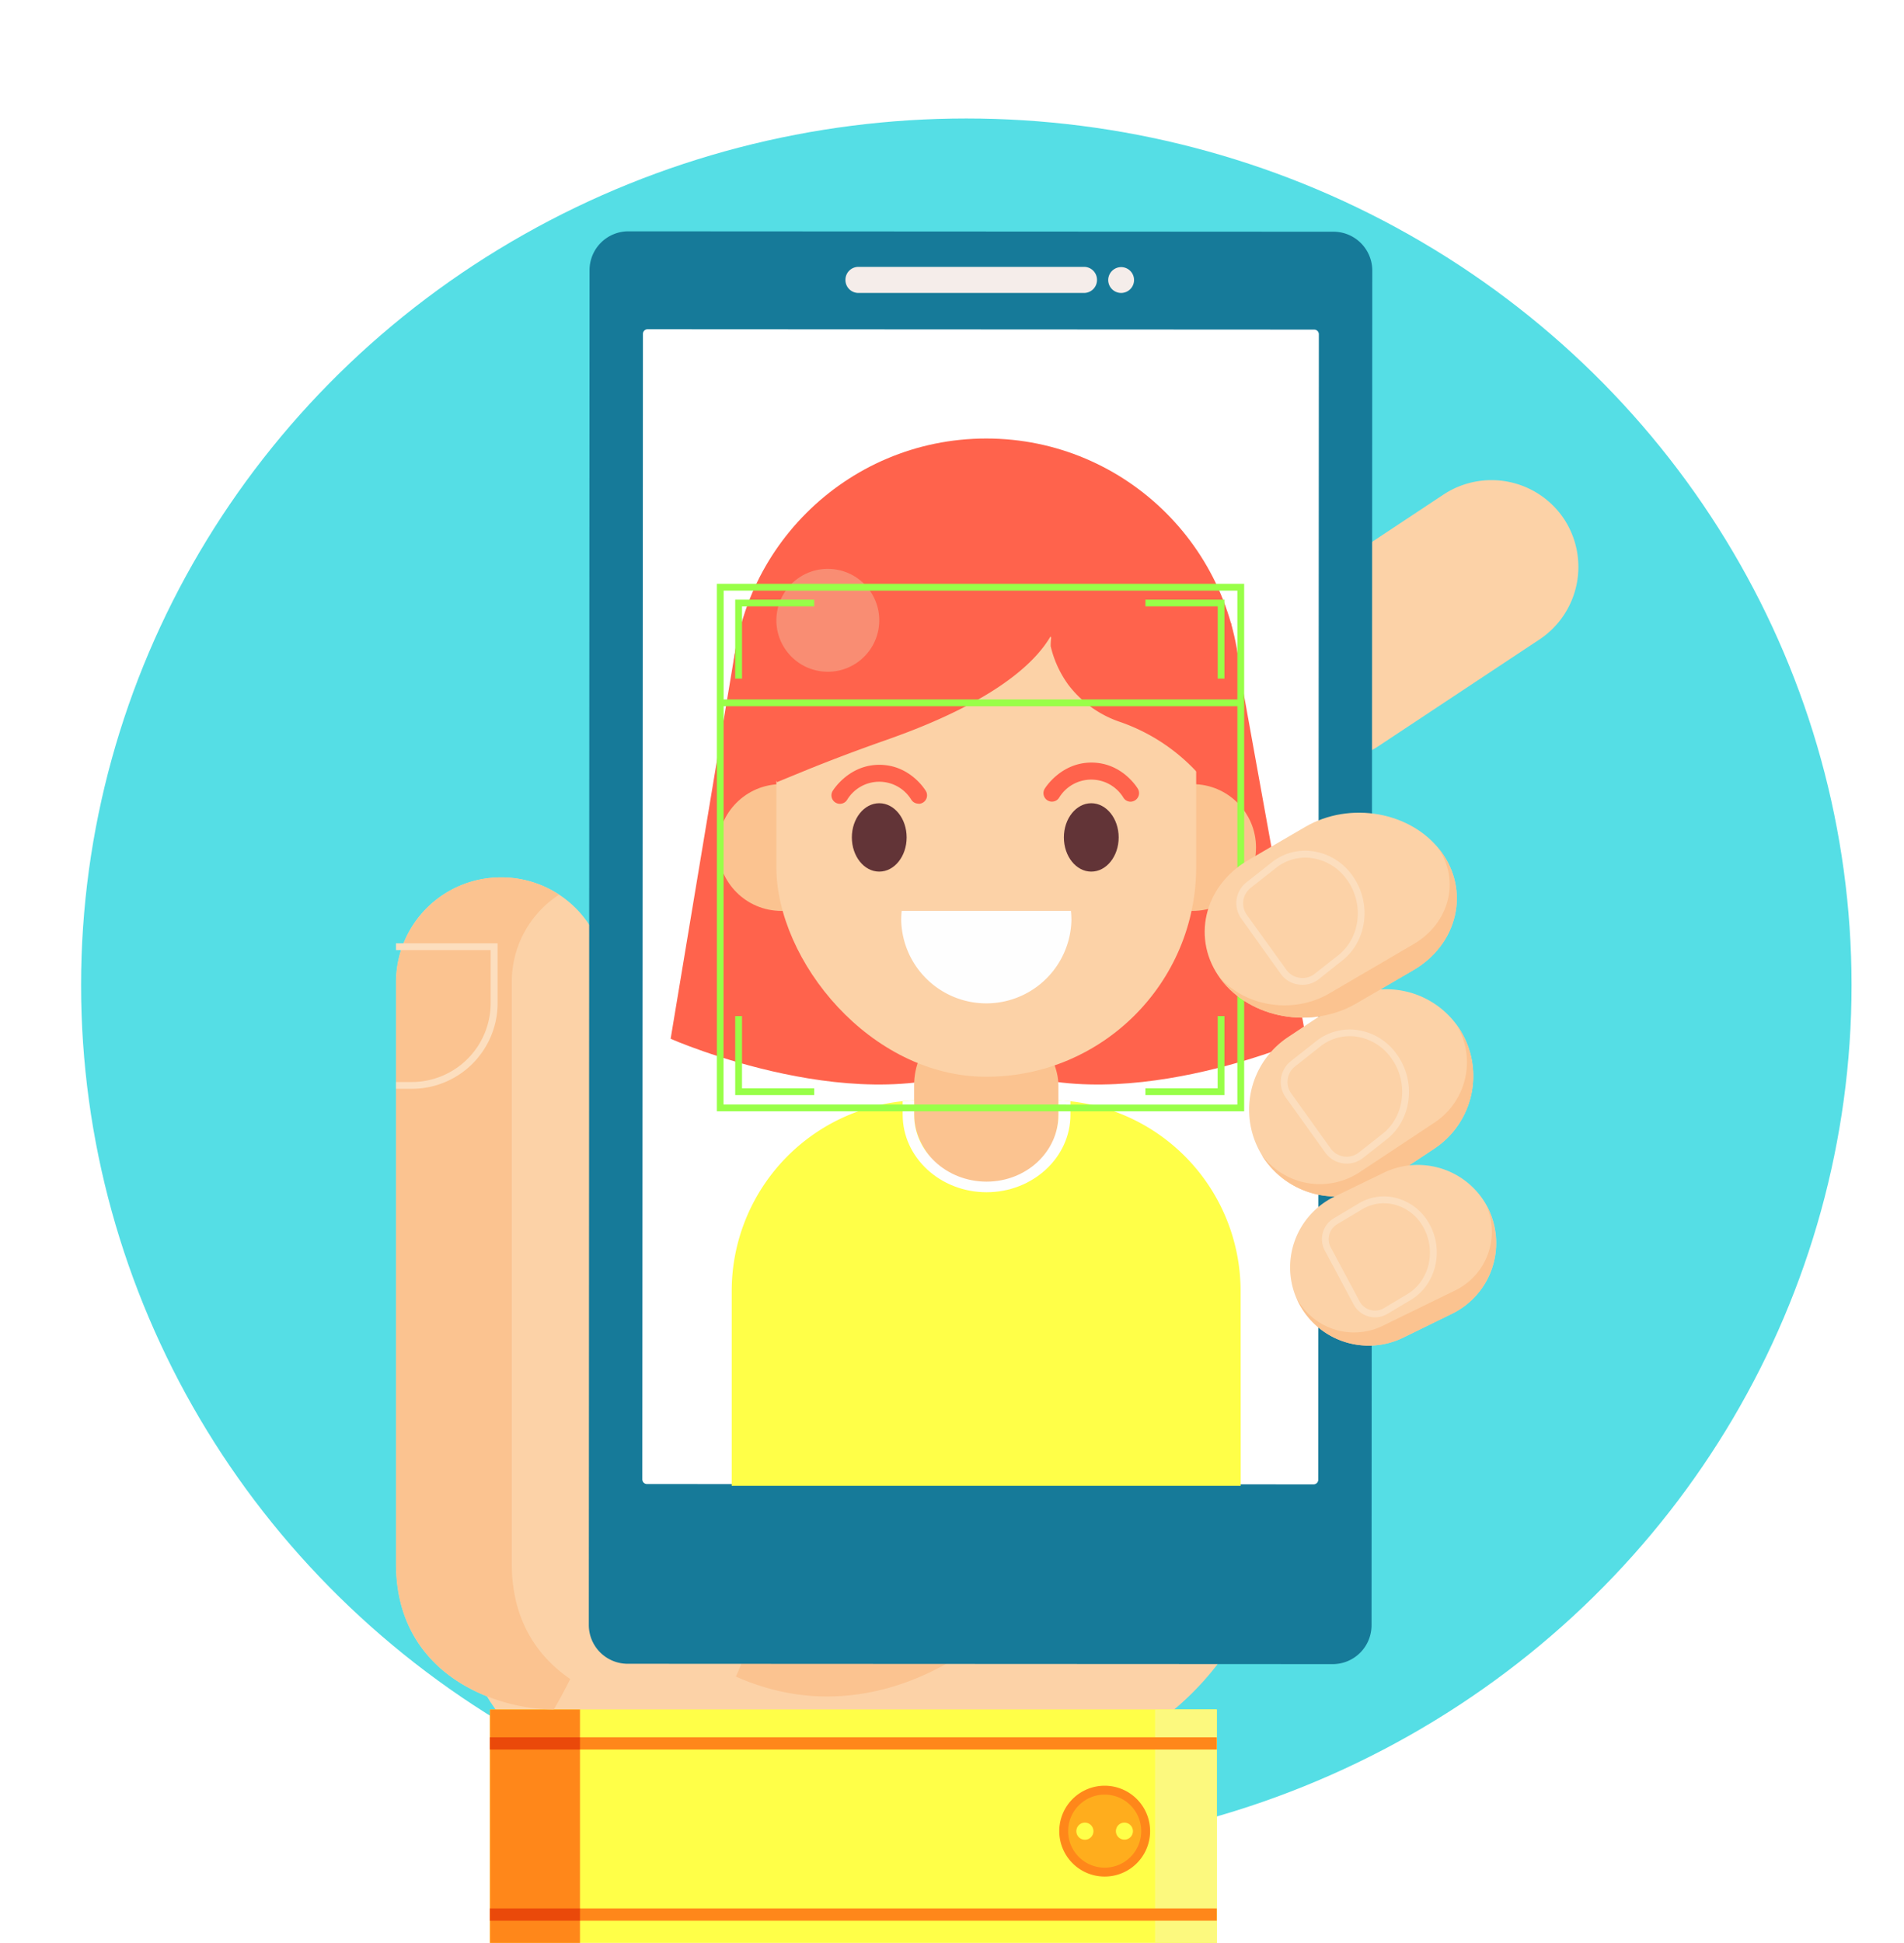<svg xmlns="http://www.w3.org/2000/svg" xmlns:xlink="http://www.w3.org/1999/xlink" viewBox="0 0 490.03 500"><defs><style>.cls-1{mask:url(#mask);}.cls-2{mix-blend-mode:multiply;fill:url(#Áåçûìÿííûé_ãðàäèåíò_2);}.cls-3{fill:none;}.cls-4{fill:#55dee5;}.cls-5{fill:#fcd2a7;}.cls-6{fill:#fbc390;}.cls-7{fill:#ffff48;}.cls-8{fill:#fcf97e;}.cls-9{fill:#ff871a;}.cls-10{fill:#ea490a;}.cls-11{fill:#ffad1d;}.cls-12{fill:#fcdebe;}.cls-13{fill:#167a99;}.cls-14{fill:#fff;}.cls-15{fill:#f5edea;}.cls-16{fill:#ff634c;}.cls-17{fill:#fefefe;}.cls-18{fill:#623437;}.cls-19{fill:#f98d73;}.cls-20{fill:#98ff48;}.cls-21{mask:url(#mask-2);}.cls-22{fill:url(#Áåçûìÿííûé_ãðàäèåíò_8);}.cls-23{filter:url(#luminosity-noclip-2);}.cls-24{filter:url(#luminosity-noclip);}</style><filter id="luminosity-noclip" x="184.71" y="-8442" width="134.56" height="32766" filterUnits="userSpaceOnUse" color-interpolation-filters="sRGB"><feFlood flood-color="#fff" result="bg"/><feBlend in="SourceGraphic" in2="bg"/></filter><mask id="mask" x="184.71" y="-8442" width="134.56" height="32766" maskUnits="userSpaceOnUse"><g class="cls-24"/></mask><linearGradient id="Áåçûìÿííûé_ãðàäèåíò_2" x1="251.99" y1="176.2" x2="251.99" y2="236.36" gradientUnits="userSpaceOnUse"><stop offset="0" stop-color="#fff"/><stop offset="1"/></linearGradient><filter id="luminosity-noclip-2" x="184.71" y="180.87" width="134.56" height="58.12" filterUnits="userSpaceOnUse" color-interpolation-filters="sRGB"><feFlood flood-color="#fff" result="bg"/><feBlend in="SourceGraphic" in2="bg"/></filter><mask id="mask-2" x="184.78" y="180.87" width="134.56" height="58.12" maskUnits="userSpaceOnUse"><g class="cls-23"><g transform="translate(0.07)"><g class="cls-1"><rect class="cls-2" x="184.71" y="180.87" width="134.56" height="58.12"/></g></g></g></mask><linearGradient id="Áåçûìÿííûé_ãðàäèåíò_8" x1="252.06" y1="176.2" x2="252.06" y2="236.36" gradientUnits="userSpaceOnUse"><stop offset="0" stop-color="#98ff48"/><stop offset="1" stop-color="#fff"/></linearGradient></defs><title>face_auth_fm</title><g id="Ñëîé_1" data-name="Ñëîé 1"><rect class="cls-3" width="490.03" height="500"/><ellipse class="cls-4" cx="248.7" cy="253.53" rx="227.83" ry="223.04"/></g><g id="Ñëîé_2" data-name="Ñëîé 2"><circle class="cls-4" cx="322.07" cy="83.61" r="6.26"/><path class="cls-5" d="M396.17,164.55l-41.54,27.52a22.42,22.42,0,0,1-31-6.29h0a22.41,22.41,0,0,1,6.29-31l41.54-27.52a22.43,22.43,0,0,1,31,6.29h0A22.43,22.43,0,0,1,396.17,164.55Z" transform="translate(0.07)"/><path class="cls-5" d="M330.09,348.51c9.26,91.42-48.65,113-101.26,114.52-79.3,2.36-128-141.58-107.21-162.3,4.64-4.62,12.2-2.62,31.7-11.82a145.61,145.61,0,0,0,28.75-18.08c15.83-12.09,78.66-51.94,115.75-34.18C331,252.55,326.27,310.88,330.09,348.51Z" transform="translate(0.07)"/><path class="cls-6" d="M300.88,338.56c-7.43,43.54-41.54,96.65-86.46,98-67.72,2-109.34-121.16-91.55-138.88,4-4,10.42-2.24,27.08-10.11a124.7,124.7,0,0,0,24.54-15.48c13.52-10.35,67.16-44.44,98.84-29.25C301.68,256.44,306.32,306.65,300.88,338.56Z" transform="translate(0.07)"/><path class="cls-5" d="M142.42,439.93c-14.88,0-40.58-8.92-40.58-37.47V252.55a27,27,0,0,1,27-26.76h0A27,27,0,0,1,156,252.55V402.46C156,417.18,142.42,439.93,142.42,439.93Z" transform="translate(0.07)"/><ellipse class="cls-5" cx="156.01" cy="406.69" rx="38.66" ry="49.13"/><rect class="cls-7" x="126.1" y="439.93" width="187.06" height="60.07"/><rect class="cls-8" x="297.29" y="439.93" width="15.87" height="60.07"/><rect class="cls-9" x="126.1" y="439.93" width="23.17" height="60.07"/><rect class="cls-9" x="126.1" y="491.13" width="187.06" height="3.15"/><rect class="cls-10" x="126.1" y="491.13" width="23.17" height="3.15"/><path class="cls-9" d="M295.93,471.24a11.69,11.69,0,1,1-11.69-11.69A11.69,11.69,0,0,1,295.93,471.24Z" transform="translate(0.07)"/><path class="cls-11" d="M293.64,471.24a9.4,9.4,0,1,1-9.4-9.4A9.4,9.4,0,0,1,293.64,471.24Z" transform="translate(0.07)"/><path class="cls-7" d="M281.35,471.24a2.2,2.2,0,1,1-2.19-2.19A2.2,2.2,0,0,1,281.35,471.24Z" transform="translate(0.07)"/><path class="cls-7" d="M291.51,471.24a2.19,2.19,0,1,1-2.19-2.19A2.2,2.2,0,0,1,291.51,471.24Z" transform="translate(0.07)"/><path class="cls-6" d="M131.65,402.46V252.55a26.69,26.69,0,0,1,12.15-22.29,27,27,0,0,0-14.91-4.47h0a27,27,0,0,0-27,26.76V402.46c0,28.55,25.7,37.47,40.58,37.47,0,0,1.87-3.14,4.22-7.84C138.22,426.3,131.65,416.89,131.65,402.46Z" transform="translate(0.07)"/><rect class="cls-9" x="126.1" y="447.09" width="187.06" height="3.15"/><rect class="cls-10" x="126.1" y="447.09" width="23.17" height="3.15"/><path class="cls-12" d="M105.93,280.2h-4.09v-1.75h4.09a20.31,20.31,0,0,0,20.28-20.29V244.51H101.84v-1.75H128v15.4A22.06,22.06,0,0,1,105.93,280.2Z" transform="translate(0.07)"/><path class="cls-13" d="M342.91,428.26l-181.44-.09a10,10,0,0,1-10-10l.19-348.64a10,10,0,0,1,10-10l181.45.1a10,10,0,0,1,10,10l-.19,348.63A10,10,0,0,1,342.91,428.26Z" transform="translate(0.07)"/><path class="cls-14" d="M338,382l-171.56-.09a1.2,1.2,0,0,1-1.2-1.2l.16-294.78a1.2,1.2,0,0,1,1.2-1.2l171.56.09a1.2,1.2,0,0,1,1.2,1.2l-.15,294.78A1.21,1.21,0,0,1,338,382Z" transform="translate(0.07)"/><path class="cls-15" d="M278.94,75.39l-58.1,0A3.33,3.33,0,0,1,217.52,72h0a3.33,3.33,0,0,1,3.33-3.32l58.09,0a3.32,3.32,0,0,1,3.32,3.32h0A3.33,3.33,0,0,1,278.94,75.39Z" transform="translate(0.07)"/><path class="cls-15" d="M288.47,75.39h0a3.33,3.33,0,0,1-3.32-3.32h0a3.34,3.34,0,0,1,3.33-3.33h0a3.33,3.33,0,0,1,3.32,3.33h0A3.33,3.33,0,0,1,288.47,75.39Z" transform="translate(0.07)"/><path class="cls-7" d="M319.25,382.37h-131V332.23a49.12,49.12,0,0,1,49.12-49.11h32.73a49.12,49.12,0,0,1,49.12,49.11Z" transform="translate(0.07)"/><path class="cls-16" d="M316.74,160.33l19.33,107s-50.14,22.1-82.3,5.73S270.33,155.2,270.33,155.2Z" transform="translate(0.07)"/><path class="cls-16" d="M189.35,166.27,172.53,267.33s50.13,22.1,82.3,5.73S238.26,155.2,238.26,155.2Z" transform="translate(0.07)"/><circle class="cls-16" cx="253.83" cy="178.33" r="65.48"/><circle class="cls-6" cx="306.95" cy="218.11" r="16.31"/><circle class="cls-6" cx="201.09" cy="218.11" r="16.31"/><rect class="cls-6" x="235.26" y="260.78" width="37.14" height="44.68" rx="18.57"/><path class="cls-17" d="M253.84,306.82c-11.91,0-21.59-8.94-21.59-19.94v-3.5l2.95-.21v3.71c0,9.49,8.36,17.21,18.64,17.21s18.5-7.72,18.5-17.21v-3.76l3.09.28v3.48C275.43,297.88,265.74,306.82,253.84,306.82Z" transform="translate(0.07)"/><rect class="cls-5" x="199.81" y="126.49" width="108.05" height="150.61" rx="54.02"/><ellipse class="cls-18" cx="226.29" cy="215.51" rx="7.05" ry="8.8"/><path class="cls-16" d="M190.73,172.07a50.63,50.63,0,0,0,9.21,29.21c1.86-.78,4.86-2,8.56-3.52,10.23-4.1,17.76-6.7,19.65-7.37,8.95-3.19,42.63-15.2,44.85-34.34.71-6.18-1.78-13.66-2.61-16.13a50.78,50.78,0,0,0-6.6-13.09,49.9,49.9,0,0,0-22.7-5.42A50.51,50.51,0,0,0,190.73,172.07Z" transform="translate(0.07)"/><path class="cls-16" d="M302.66,148.36a21.88,21.88,0,0,1-21.87,21.88c-12.08,0-27-31.67-27-43.75s14.95,0,27,0A21.87,21.87,0,0,1,302.66,148.36Z" transform="translate(0.07)"/><path class="cls-16" d="M311,202.31h0a48.62,48.62,0,0,0-22.74-16.5A27.93,27.93,0,0,1,275,176.38a27.38,27.38,0,0,1-4.66-10.09h0a20,20,0,0,1,19.9-19.9h9.32c8.44-.66-3.17,8.82,11.26,23.54Z" transform="translate(0.07)"/><ellipse class="cls-18" cx="280.86" cy="215.51" rx="7.05" ry="8.8"/><circle class="cls-19" cx="212.98" cy="159.63" r="13.24" transform="translate(21.49 344.42) rotate(-80.82)"/><path class="cls-17" d="M232,234.42a22.82,22.82,0,0,0-.13,2.35,21.91,21.91,0,0,0,43.81,0,22.82,22.82,0,0,0-.13-2.35Z" transform="translate(0.07)"/><path class="cls-16" d="M236.34,206.82a2.18,2.18,0,0,1-1.86-1,9.67,9.67,0,0,0-16.52,0,2.18,2.18,0,0,1-3.72-2.28c.17-.28,4.22-6.76,12.07-6.72s11.72,6.45,11.89,6.72a2.18,2.18,0,0,1-1.86,3.32Z" transform="translate(0.07)"/><path class="cls-16" d="M290.91,206.31a2.17,2.17,0,0,1-1.86-1.05,9.68,9.68,0,0,0-16.52,0,2.18,2.18,0,0,1-3.72-2.29c.17-.27,4.22-6.75,12.07-6.72s11.72,6.45,11.89,6.72a2.19,2.19,0,0,1-.72,3A2.26,2.26,0,0,1,290.91,206.31Z" transform="translate(0.07)"/><path class="cls-5" d="M369.11,295.57l-13,8.63a22.43,22.43,0,0,1-31-6.29h0a22.42,22.42,0,0,1,6.3-31l13-8.63a22.43,22.43,0,0,1,31,6.29h0A22.43,22.43,0,0,1,369.11,295.57Z" transform="translate(0.07)"/><path class="cls-6" d="M375.4,264.58c-.17-.25-.36-.48-.53-.72a18.63,18.63,0,0,1-5.69,25l-19.33,12.81a18.63,18.63,0,0,1-25.21-4.5c.15.25.29.52.45.77a22.43,22.43,0,0,0,31,6.29l13-8.63A22.43,22.43,0,0,0,375.4,264.58Z" transform="translate(0.07)"/><path class="cls-12" d="M346.56,299.45a6.55,6.55,0,0,1-1-.07A6.72,6.72,0,0,1,341,296.6l-10.16-14.18a6.82,6.82,0,0,1,1.31-9.33l6.53-5.15a13.85,13.85,0,0,1,10.6-2.86,15.06,15.06,0,0,1,10.18,6.3c5,6.95,3.82,16.73-2.6,21.79l-6.1,4.81A6.75,6.75,0,0,1,346.56,299.45Zm-4.14-3.87a5.06,5.06,0,0,0,7.26,1l6.09-4.81c5.7-4.49,6.72-13.2,2.27-19.4a13.37,13.37,0,0,0-9-5.59,12.13,12.13,0,0,0-9.28,2.51l-6.52,5.15a5.06,5.06,0,0,0-1,6.93Z" transform="translate(0.07)"/><path class="cls-5" d="M373.65,338.07,361,344.26A20.24,20.24,0,0,1,334,335h0a20.23,20.23,0,0,1,9.28-27L356,301.83a20.23,20.23,0,0,1,27,9.27h0A20.23,20.23,0,0,1,373.65,338.07Z" transform="translate(0.07)"/><path class="cls-6" d="M382.93,311.1c-.12-.24-.27-.47-.4-.71a16.79,16.79,0,0,1-8,21.66l-18.8,9.18a16.79,16.79,0,0,1-22-7c.11.25.19.5.31.75a20.24,20.24,0,0,0,27,9.28l12.66-6.19A20.23,20.23,0,0,0,382.93,311.1Z" transform="translate(0.07)"/><path class="cls-12" d="M353.83,339a6.15,6.15,0,0,1-1.69-.23,6.22,6.22,0,0,1-3.83-3.07l-7.41-13.88a6.22,6.22,0,0,1,2.31-8.29l6.44-3.84a12.54,12.54,0,0,1,9.88-1.32,13.71,13.71,0,0,1,8.42,6.88c3.65,6.84,1.44,15.49-4.93,19.29l-6,3.58A6.13,6.13,0,0,1,353.83,339Zm2.28-29.35a10.87,10.87,0,0,0-5.56,1.54l-6.45,3.84a4.49,4.49,0,0,0-1.66,6l7.42,13.88a4.48,4.48,0,0,0,6.25,1.74l6-3.59c5.58-3.32,7.5-10.93,4.27-17a11.93,11.93,0,0,0-7.34-6A11,11,0,0,0,356.11,309.67Z" transform="translate(0.07)"/><path class="cls-20" d="M320.14,286H184.43V150.24H320.14Zm-134-1.75H318.39V152H186.18Z" transform="translate(0.07)"/><g class="cls-21"><rect class="cls-22" x="184.78" y="180.87" width="134.56" height="58.12"/></g><rect class="cls-20" x="184.78" y="180" width="134.56" height="1.75"/><polygon class="cls-20" points="315.13 174.66 313.38 174.66 313.38 156.07 294.79 156.07 294.79 154.32 315.13 154.32 315.13 174.66"/><polygon class="cls-20" points="190.97 174.66 189.22 174.66 189.22 154.32 209.56 154.32 209.56 156.07 190.97 156.07 190.97 174.66"/><polygon class="cls-20" points="209.56 281.82 189.22 281.82 189.22 261.48 190.97 261.48 190.97 280.07 209.56 280.07 209.56 281.82"/><polygon class="cls-20" points="315.13 281.82 294.79 281.82 294.79 280.07 313.38 280.07 313.38 261.48 315.13 261.48 315.13 281.82"/><path class="cls-5" d="M363.63,249.69,349,258.23c-11.53,6.72-27.22,3.92-34.86-6.23h0c-7.64-10.14-4.46-23.94,7.07-30.66l14.65-8.54c11.54-6.72,27.23-3.91,34.87,6.23h0C378.35,229.17,375.16,243,363.63,249.69Z" transform="translate(0.07)"/><path class="cls-6" d="M370.71,219c-.19-.25-.41-.48-.6-.72,5.64,8.35,2.9,19.29-6.4,24.71L342,255.69c-9.3,5.42-21.82,3.37-28.36-4.45.18.25.33.51.52.76,7.64,10.15,23.33,12.95,34.86,6.23l14.65-8.54C375.16,243,378.35,229.17,370.71,219Z" transform="translate(0.07)"/><path class="cls-12" d="M335.12,253.44a7.91,7.91,0,0,1-1-.07,6.76,6.76,0,0,1-4.59-2.78L319.4,236.4a6.8,6.8,0,0,1,1.32-9.32l6.52-5.15a13.77,13.77,0,0,1,10.6-2.86,15.06,15.06,0,0,1,10.18,6.3c5,6.95,3.82,16.73-2.6,21.79L339.33,252A6.78,6.78,0,0,1,335.12,253.44ZM331,249.57a5,5,0,0,0,3.41,2.06,5,5,0,0,0,3.85-1l6.1-4.8c5.69-4.5,6.7-13.2,2.26-19.4a13.37,13.37,0,0,0-9-5.59,12.13,12.13,0,0,0-9.27,2.5l-6.53,5.15a5.07,5.07,0,0,0-1,6.94Z" transform="translate(0.07)"/></g></svg>